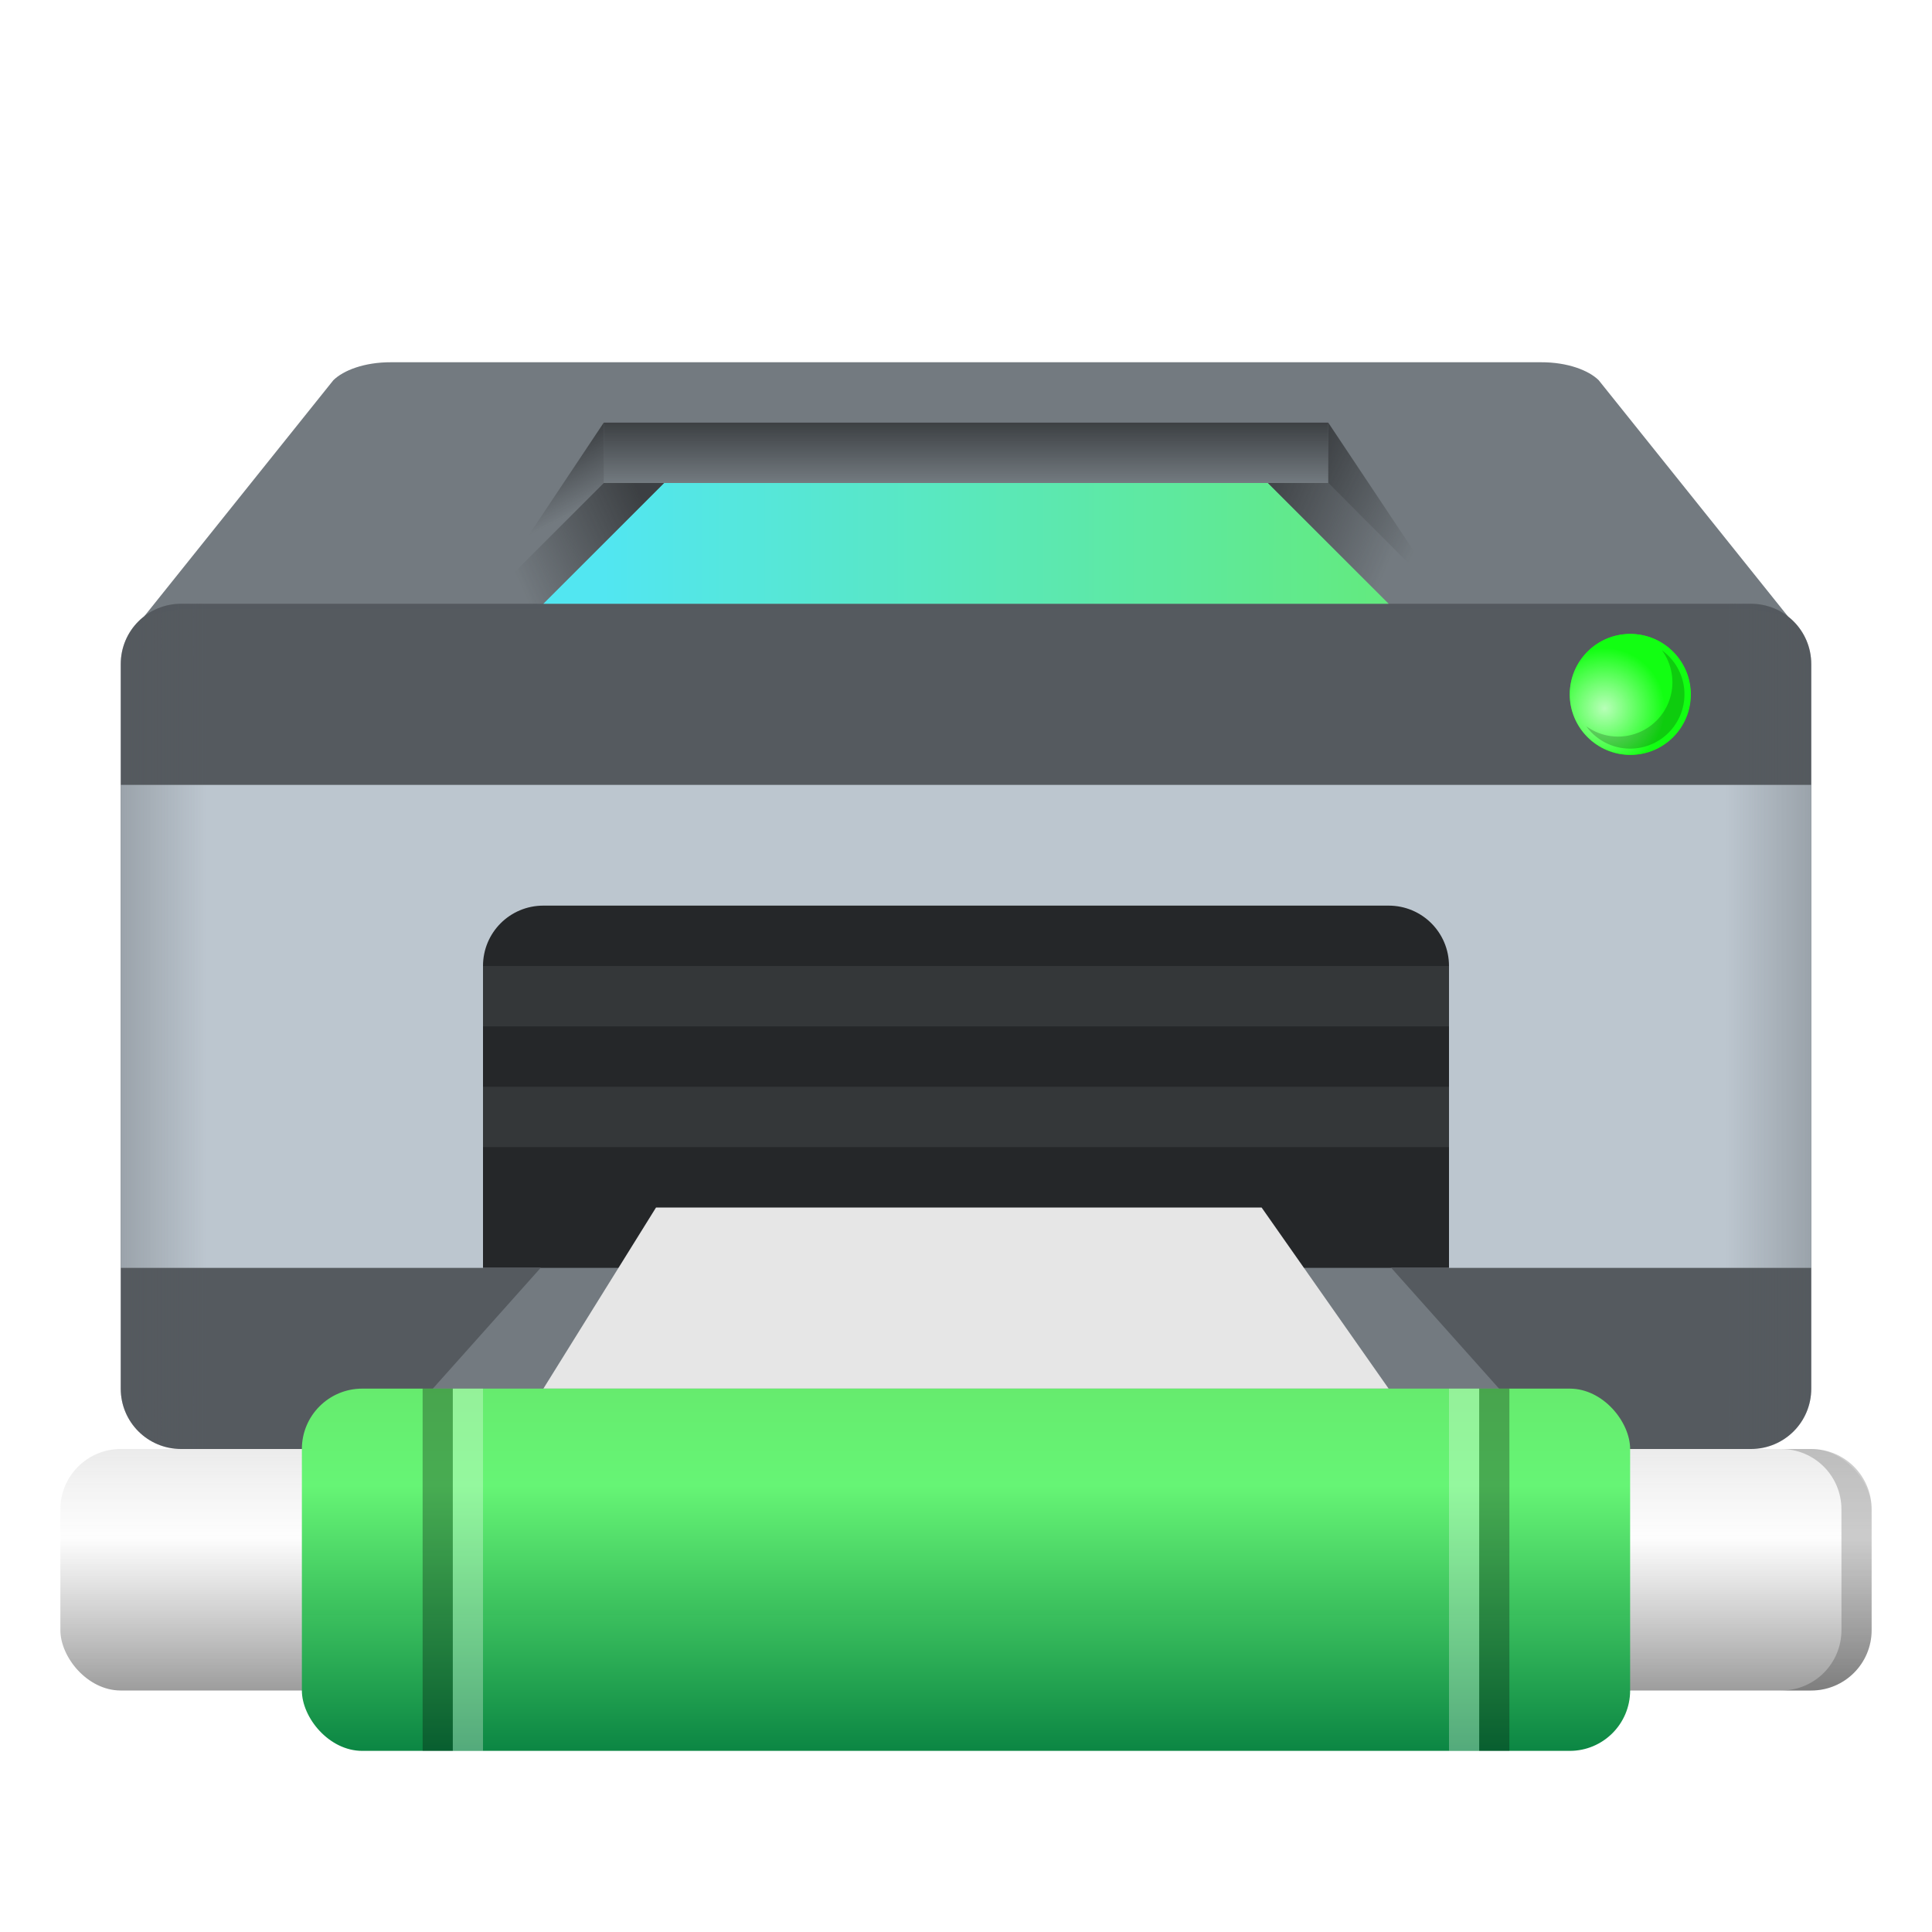 <?xml version="1.0" encoding="UTF-8" standalone="no"?>
<!-- Created with Inkscape (http://www.inkscape.org/) -->

<svg
   width="32"
   height="32"
   viewBox="0 0 32 32"
   version="1.1"
   id="svg5"
   inkscape:version="1.2.1 (9c6d41e410, 2022-07-14, custom)"
   sodipodi:docname="printer-network.svg"
   xmlns:inkscape="http://www.inkscape.org/namespaces/inkscape"
   xmlns:sodipodi="http://sodipodi.sourceforge.net/DTD/sodipodi-0.dtd"
   xmlns:xlink="http://www.w3.org/1999/xlink"
   xmlns="http://www.w3.org/2000/svg"
   xmlns:svg="http://www.w3.org/2000/svg">
  <sodipodi:namedview
     id="namedview7"
     pagecolor="#ffffff"
     bordercolor="#666666"
     borderopacity="1.0"
     inkscape:pageshadow="2"
     inkscape:pageopacity="0.0"
     inkscape:pagecheckerboard="0"
     inkscape:document-units="px"
     showgrid="false"
     units="px"
     inkscape:zoom="25.3125"
     inkscape:cx="16"
     inkscape:cy="16"
     inkscape:window-width="1920"
     inkscape:window-height="1012"
     inkscape:window-x="0"
     inkscape:window-y="0"
     inkscape:window-maximized="1"
     inkscape:current-layer="svg5"
     inkscape:showpageshadow="2"
     inkscape:deskcolor="#d1d1d1" />
  <defs
     id="defs2">
    <linearGradient
       inkscape:collect="always"
       xlink:href="#linearGradient88582"
       id="linearGradient88584"
       x1="42"
       y1="14"
       x2="42"
       y2="16"
       gradientUnits="userSpaceOnUse"
       gradientTransform="matrix(0.545,0,0,0.5,-0.909,-4.2449436e-5)" />
    <linearGradient
       inkscape:collect="always"
       id="linearGradient88582">
      <stop
         style="stop-color:#252729;stop-opacity:1;"
         offset="0"
         id="stop88578" />
      <stop
         style="stop-color:#252729;stop-opacity:0;"
         offset="1"
         id="stop88580" />
    </linearGradient>
    <linearGradient
       inkscape:collect="always"
       xlink:href="#linearGradient6037"
       id="linearGradient6039"
       x1="19.655"
       y1="26.229"
       x2="45.655"
       y2="26.229"
       gradientUnits="userSpaceOnUse"
       gradientTransform="matrix(0.5,0,0,0.8,0.173,-11.983)" />
    <linearGradient
       inkscape:collect="always"
       id="linearGradient6037">
      <stop
         style="stop-color:#52e6f1;stop-opacity:1;"
         offset="0"
         id="stop6033" />
      <stop
         style="stop-color:#63ea7e;stop-opacity:1"
         offset="1"
         id="stop6035" />
    </linearGradient>
    <linearGradient
       inkscape:collect="always"
       xlink:href="#linearGradient90436"
       id="linearGradient90438"
       x1="-2"
       y1="32.5"
       x2="66"
       y2="32.5"
       gradientUnits="userSpaceOnUse"
       gradientTransform="matrix(0.5,0,0,0.5,1.3e-7,0.5)" />
    <linearGradient
       inkscape:collect="always"
       id="linearGradient90436">
      <stop
         style="stop-color:#54595e;stop-opacity:1;"
         offset="0"
         id="stop90432" />
      <stop
         style="stop-color:#54595e;stop-opacity:0"
         offset="0.13"
         id="stop91018" />
      <stop
         style="stop-color:#54595e;stop-opacity:0"
         offset="0.87"
         id="stop90760" />
      <stop
         style="stop-color:#54595e;stop-opacity:1"
         offset="1"
         id="stop90434" />
    </linearGradient>
    <linearGradient
       inkscape:collect="always"
       xlink:href="#linearGradient88582"
       id="linearGradient89668"
       x1="23.75"
       y1="16"
       x2="20.25"
       y2="18.5"
       gradientUnits="userSpaceOnUse"
       gradientTransform="matrix(0.5,0,0,0.8,-1.375,-4.8)" />
    <linearGradient
       inkscape:collect="always"
       xlink:href="#linearGradient88582"
       id="linearGradient89459"
       x1="40.088"
       y1="15.424"
       x2="43.838"
       y2="17.924"
       gradientUnits="userSpaceOnUse"
       gradientTransform="matrix(0.5,0,0,0.8,1,-4.8)" />
    <linearGradient
       inkscape:collect="always"
       xlink:href="#linearGradient88582"
       id="linearGradient90013"
       x1="22.5"
       y1="14"
       x2="23.5"
       y2="16"
       gradientUnits="userSpaceOnUse"
       gradientTransform="matrix(0.5,0,0,0.5,-1.25,-4.1649436e-5)" />
    <linearGradient
       inkscape:collect="always"
       xlink:href="#linearGradient88582"
       id="linearGradient90274"
       x1="42"
       y1="14"
       x2="46"
       y2="16"
       gradientUnits="userSpaceOnUse"
       gradientTransform="matrix(0.5,0,0,0.5,1,-4.1649436e-5)" />
    <radialGradient
       inkscape:collect="always"
       xlink:href="#linearGradient50337"
       id="radialGradient50339"
       cx="3.556"
       cy="10.339"
       fx="3.556"
       fy="10.339"
       r="0.661"
       gradientUnits="userSpaceOnUse"
       gradientTransform="matrix(1.512,0,0,1.512,21.2,-3.9)" />
    <linearGradient
       inkscape:collect="always"
       id="linearGradient50337">
      <stop
         style="stop-color:#ffffff;stop-opacity:1;"
         offset="0"
         id="stop50333" />
      <stop
         style="stop-color:#ffffff;stop-opacity:0;"
         offset="1"
         id="stop50335" />
    </linearGradient>
    <filter
       inkscape:collect="always"
       style="color-interpolation-filters:sRGB"
       id="filter1057"
       x="-0.3"
       y="-0.3"
       width="1.6"
       height="1.6">
      <feGaussianBlur
         inkscape:collect="always"
         stdDeviation="0.066"
         id="feGaussianBlur1059" />
    </filter>
    <linearGradient
       inkscape:collect="always"
       xlink:href="#linearGradient163636"
       id="linearGradient163638"
       x1="74.467"
       y1="105.92"
       x2="74.467"
       y2="114.488"
       gradientUnits="userSpaceOnUse"
       gradientTransform="matrix(2.423,0,0,0.467,-157.461,-25.45)" />
    <linearGradient
       inkscape:collect="always"
       id="linearGradient163636">
      <stop
         style="stop-color:#ebebeb;stop-opacity:1;"
         offset="0"
         id="stop163632" />
      <stop
         style="stop-color:#fdfdfd;stop-opacity:0.898"
         offset="0.364"
         id="stop175885" />
      <stop
         style="stop-color:#9c9c9c;stop-opacity:1"
         offset="1"
         id="stop163634" />
    </linearGradient>
    <linearGradient
       inkscape:collect="always"
       xlink:href="#linearGradient149033"
       id="linearGradient149035"
       x1="33.535"
       y1="69.62"
       x2="33.535"
       y2="80.484"
       gradientUnits="userSpaceOnUse"
       gradientTransform="matrix(0.995,0,0,0.552,-17.37,-15.448)" />
    <linearGradient
       inkscape:collect="always"
       id="linearGradient149033">
      <stop
         style="stop-color:#66eb6e;stop-opacity:1;"
         offset="0"
         id="stop149029" />
      <stop
         style="stop-color:#66f575;stop-opacity:1"
         offset="0.271"
         id="stop156515" />
      <stop
         style="stop-color:#0b8643;stop-opacity:0.996"
         offset="1"
         id="stop149031" />
    </linearGradient>
  </defs>
  <path
     id="rect31485"
     style="fill:#737a80;fill-opacity:1;stroke-width:1;stroke-linecap:round;stroke-linejoin:round;stroke-dasharray:12, 1"
     d="M 6.479,6 C 6.033,5.998 5.685,6.136 5.521,6.298 L 2.386,10.212 3,10.088 h 6 14 6 l 0.616,0.124 -3.137,-3.915 C 26.315,6.136 25.967,5.998 25.521,6 Z"
     sodipodi:nodetypes="ccccccccccc" />
  <path
     id="rect849-3"
     style="fill:#555a5f;fill-opacity:0.996;stroke-width:1;stroke-linecap:round;stroke-linejoin:round;stroke-dasharray:12, 1"
     d="M 3,10 H 29 c 0.554,0 1,0.446 1,1 V 23 c 0,0.554 -0.446,1 -1,1 H 3 C 2.446,24 2,23.554 2,23 V 11 C 2,10.446 2.446,10 3,10 Z"
     sodipodi:nodetypes="sssssssss" />
  <rect
     style="opacity:0.7;fill:url(#linearGradient88584);fill-opacity:1;stroke-width:1.044;stroke-linecap:round;stroke-linejoin:round;stroke-dasharray:12.534, 1.044"
     id="rect88496"
     width="12"
     height="1"
     x="10"
     y="7" />
  <path
     id="rect849"
     style="fill:url(#linearGradient6039);fill-opacity:1;stroke-width:1.414;stroke-linecap:round;stroke-linejoin:round;stroke-dasharray:16.971, 1.414"
     d="m 11,8 h 10 l 2,2 H 9 Z"
     sodipodi:nodetypes="ccccc" />
  <rect
     style="fill:#bcc6cf;fill-opacity:1;stroke-width:0.943;stroke-linecap:round;stroke-linejoin:round;stroke-dasharray:11.314, 0.943"
     id="rect50762"
     width="28"
     height="8"
     x="2"
     y="13" />
  <path
     id="rect41096"
     style="fill:url(#linearGradient90438);fill-opacity:1;stroke-width:0.983;stroke-linecap:round;stroke-linejoin:round;stroke-dasharray:11.791, 0.983"
     d="M 3,10 H 29 C 29.554,10 30,10.446 30,11 V 23 c 0,0.554 -0.446,1 -1,1 H 3 c -0.554,0 -1,-0.446 -1,-1 V 11 c 0,-0.554 0.446,-1 1,-1 z"
     sodipodi:nodetypes="sssssssss" />
  <path
     id="rect31485-7"
     style="fill:#737a80;fill-opacity:1;stroke-width:1;stroke-linecap:round;stroke-linejoin:round;stroke-dasharray:12, 1"
     d="m 10.092,20.5 c -0.445,-0.003 -0.793,0.136 -0.957,0.298 l -2.964,3.32 0.442,-0.03 h 9.386 9.386 l 0.442,0.03 -2.964,-3.32 C 22.701,20.636 22.353,20.498 21.908,20.5 h -5.908 z"
     sodipodi:nodetypes="ccccccccccc" />
  <rect
     style="fill:#2e3133;fill-opacity:1;stroke-width:0.995;stroke-linecap:round;stroke-linejoin:round;stroke-dasharray:11.946, 0.995"
     id="rect42697"
     width="20"
     height="2"
     x="6"
     y="24"
     ry="0.5" />
  <path
     id="rect86402"
     style="fill:#252729;stroke-width:0.97;stroke-linecap:round;stroke-linejoin:round;stroke-dasharray:11.642, 0.97"
     d="M 9,15 H 23 c 0.554,0 1,0.446 1,1 V 21 H 8 v -5 c 0,-0.554 0.446,-1 1,-1 z"
     sodipodi:nodetypes="sssccss" />
  <path
     id="rect88864"
     style="opacity:0.7;fill:url(#linearGradient89668);fill-opacity:1;stroke-width:1.265;stroke-linecap:round;stroke-linejoin:round;stroke-dasharray:15.179, 1.265"
     d="m 10,8 h 1 L 9,10 H 8 Z"
     sodipodi:nodetypes="ccccc" />
  <path
     id="rect88864-3"
     style="opacity:0.7;fill:url(#linearGradient89459);fill-opacity:1;stroke-width:1.265;stroke-linecap:round;stroke-linejoin:round;stroke-dasharray:15.179, 1.265"
     d="m 22,8 h -1 l 2,2 h 1 z"
     sodipodi:nodetypes="ccccc" />
  <path
     id="rect89966"
     style="opacity:0.7;fill:url(#linearGradient90013);fill-opacity:1;stroke-width:1;stroke-linecap:round;stroke-linejoin:round;stroke-dasharray:12, 1"
     d="M 10,7 V 8 L 8,10 Z"
     sodipodi:nodetypes="cccc" />
  <path
     id="rect90037"
     style="opacity:0.7;fill:url(#linearGradient90274);fill-opacity:1;stroke-width:1;stroke-linecap:round;stroke-linejoin:round;stroke-dasharray:12, 1"
     d="m 22,7 2,3 -2,-2 z"
     sodipodi:nodetypes="cccc" />
  <rect
     style="fill:#343739;fill-opacity:1;stroke-width:0.61;stroke-linecap:round;stroke-linejoin:round;stroke-dasharray:7.319, 0.61"
     id="rect91801"
     width="16"
     height="1"
     x="8"
     y="16" />
  <rect
     style="fill:#343739;fill-opacity:1;stroke-width:0.816;stroke-linecap:round;stroke-linejoin:round;stroke-dasharray:9.798, 0.816"
     id="rect96780"
     width="16"
     height="1"
     x="8"
     y="18" />
  <path
     id="rect96884"
     style="fill:#e6e6e6;stroke-width:1.087;stroke-linecap:round;stroke-linejoin:round;stroke-dasharray:13.045, 1.087"
     d="m 10.866,20 h 10.03 l 2.104,3 H 9 Z"
     sodipodi:nodetypes="ccccc" />
  <circle
     style="fill:#12ff12;fill-opacity:1;stroke-width:0.229;stroke-linecap:round;stroke-linejoin:round;stroke-dasharray:2.748, 0.229;filter:url(#filter1057)"
     id="path25907"
     cx="7.144"
     cy="3.043"
     r="0.265"
     transform="scale(3.78)" />
  <circle
     style="fill:#12ff12;fill-opacity:1;stroke-width:0.8;stroke-linecap:round;stroke-linejoin:round;stroke-dasharray:9.6, 0.8"
     id="path30449"
     cx="27"
     cy="11.5"
     r="1" />
  <circle
     style="opacity:0.7;fill:url(#radialGradient50339);fill-opacity:1;stroke-width:0.8;stroke-linecap:round;stroke-linejoin:round;stroke-dasharray:9.6, 0.8"
     id="path50091"
     cx="27"
     cy="11.5"
     r="1" />
  <path
     id="path49923"
     style="opacity:0.2;fill:#000000;fill-opacity:1;stroke-width:0.8;stroke-linecap:round;stroke-linejoin:round;stroke-dasharray:9.6, 0.8"
     d="m 27.528,10.772 a 0.9,0.9 0 0 1 0.172,0.528 0.9,0.9 0 0 1 -0.9,0.9 0.9,0.9 0 0 1 -0.528,-0.172 0.9,0.9 0 0 0 0.728,0.372 0.9,0.9 0 0 0 0.9,-0.9 0.9,0.9 0 0 0 -0.372,-0.728 z" />
  <rect
     style="fill:url(#linearGradient163638);fill-opacity:1;stroke-width:0.563;stroke-linecap:round;stroke-linejoin:round"
     id="rect160861"
     width="30"
     height="4"
     x="1"
     y="24"
     ry="1" />
  <path
     id="rect160861-5"
     style="opacity:0.2;fill:#000000;fill-opacity:0.996;stroke-width:0.563;stroke-linecap:round;stroke-linejoin:round"
     d="m 29.5,24 c 0.554,0 1,0.446 1,1 v 2 c 0,0.554 -0.446,1 -1,1 h 0.5 c 0.554,0 1,-0.446 1,-1 v -2 c 0,-0.554 -0.446,-1 -1,-1 z"
     sodipodi:nodetypes="csscssssc" />
  <rect
     style="fill:url(#linearGradient149035);fill-opacity:1;stroke-width:0.392;stroke-linecap:round;stroke-linejoin:round"
     id="rect144869"
     width="22"
     height="6"
     x="5"
     y="23"
     ry="1" />
  <path
     id="rect1858"
     style="opacity:0.3;fill:#000000;fill-opacity:0.996;stroke-width:1.5;stroke-linecap:round;stroke-linejoin:round"
     d="m 7,23 v 6 H 7.5 V 23 Z m 17.5,0 v 6 h 0.5 V 23 Z"
     sodipodi:nodetypes="cccccccccc" />
  <path
     id="rect2034"
     style="opacity:0.3;fill:#ffffff;fill-opacity:0.996;stroke-width:1.5;stroke-linecap:round;stroke-linejoin:round"
     d="m 7.5,23 v 6 h 0.5 V 23 Z m 16.5,0 v 6 h 0.5 V 23 Z"
     sodipodi:nodetypes="cccccccccc" />
</svg>
